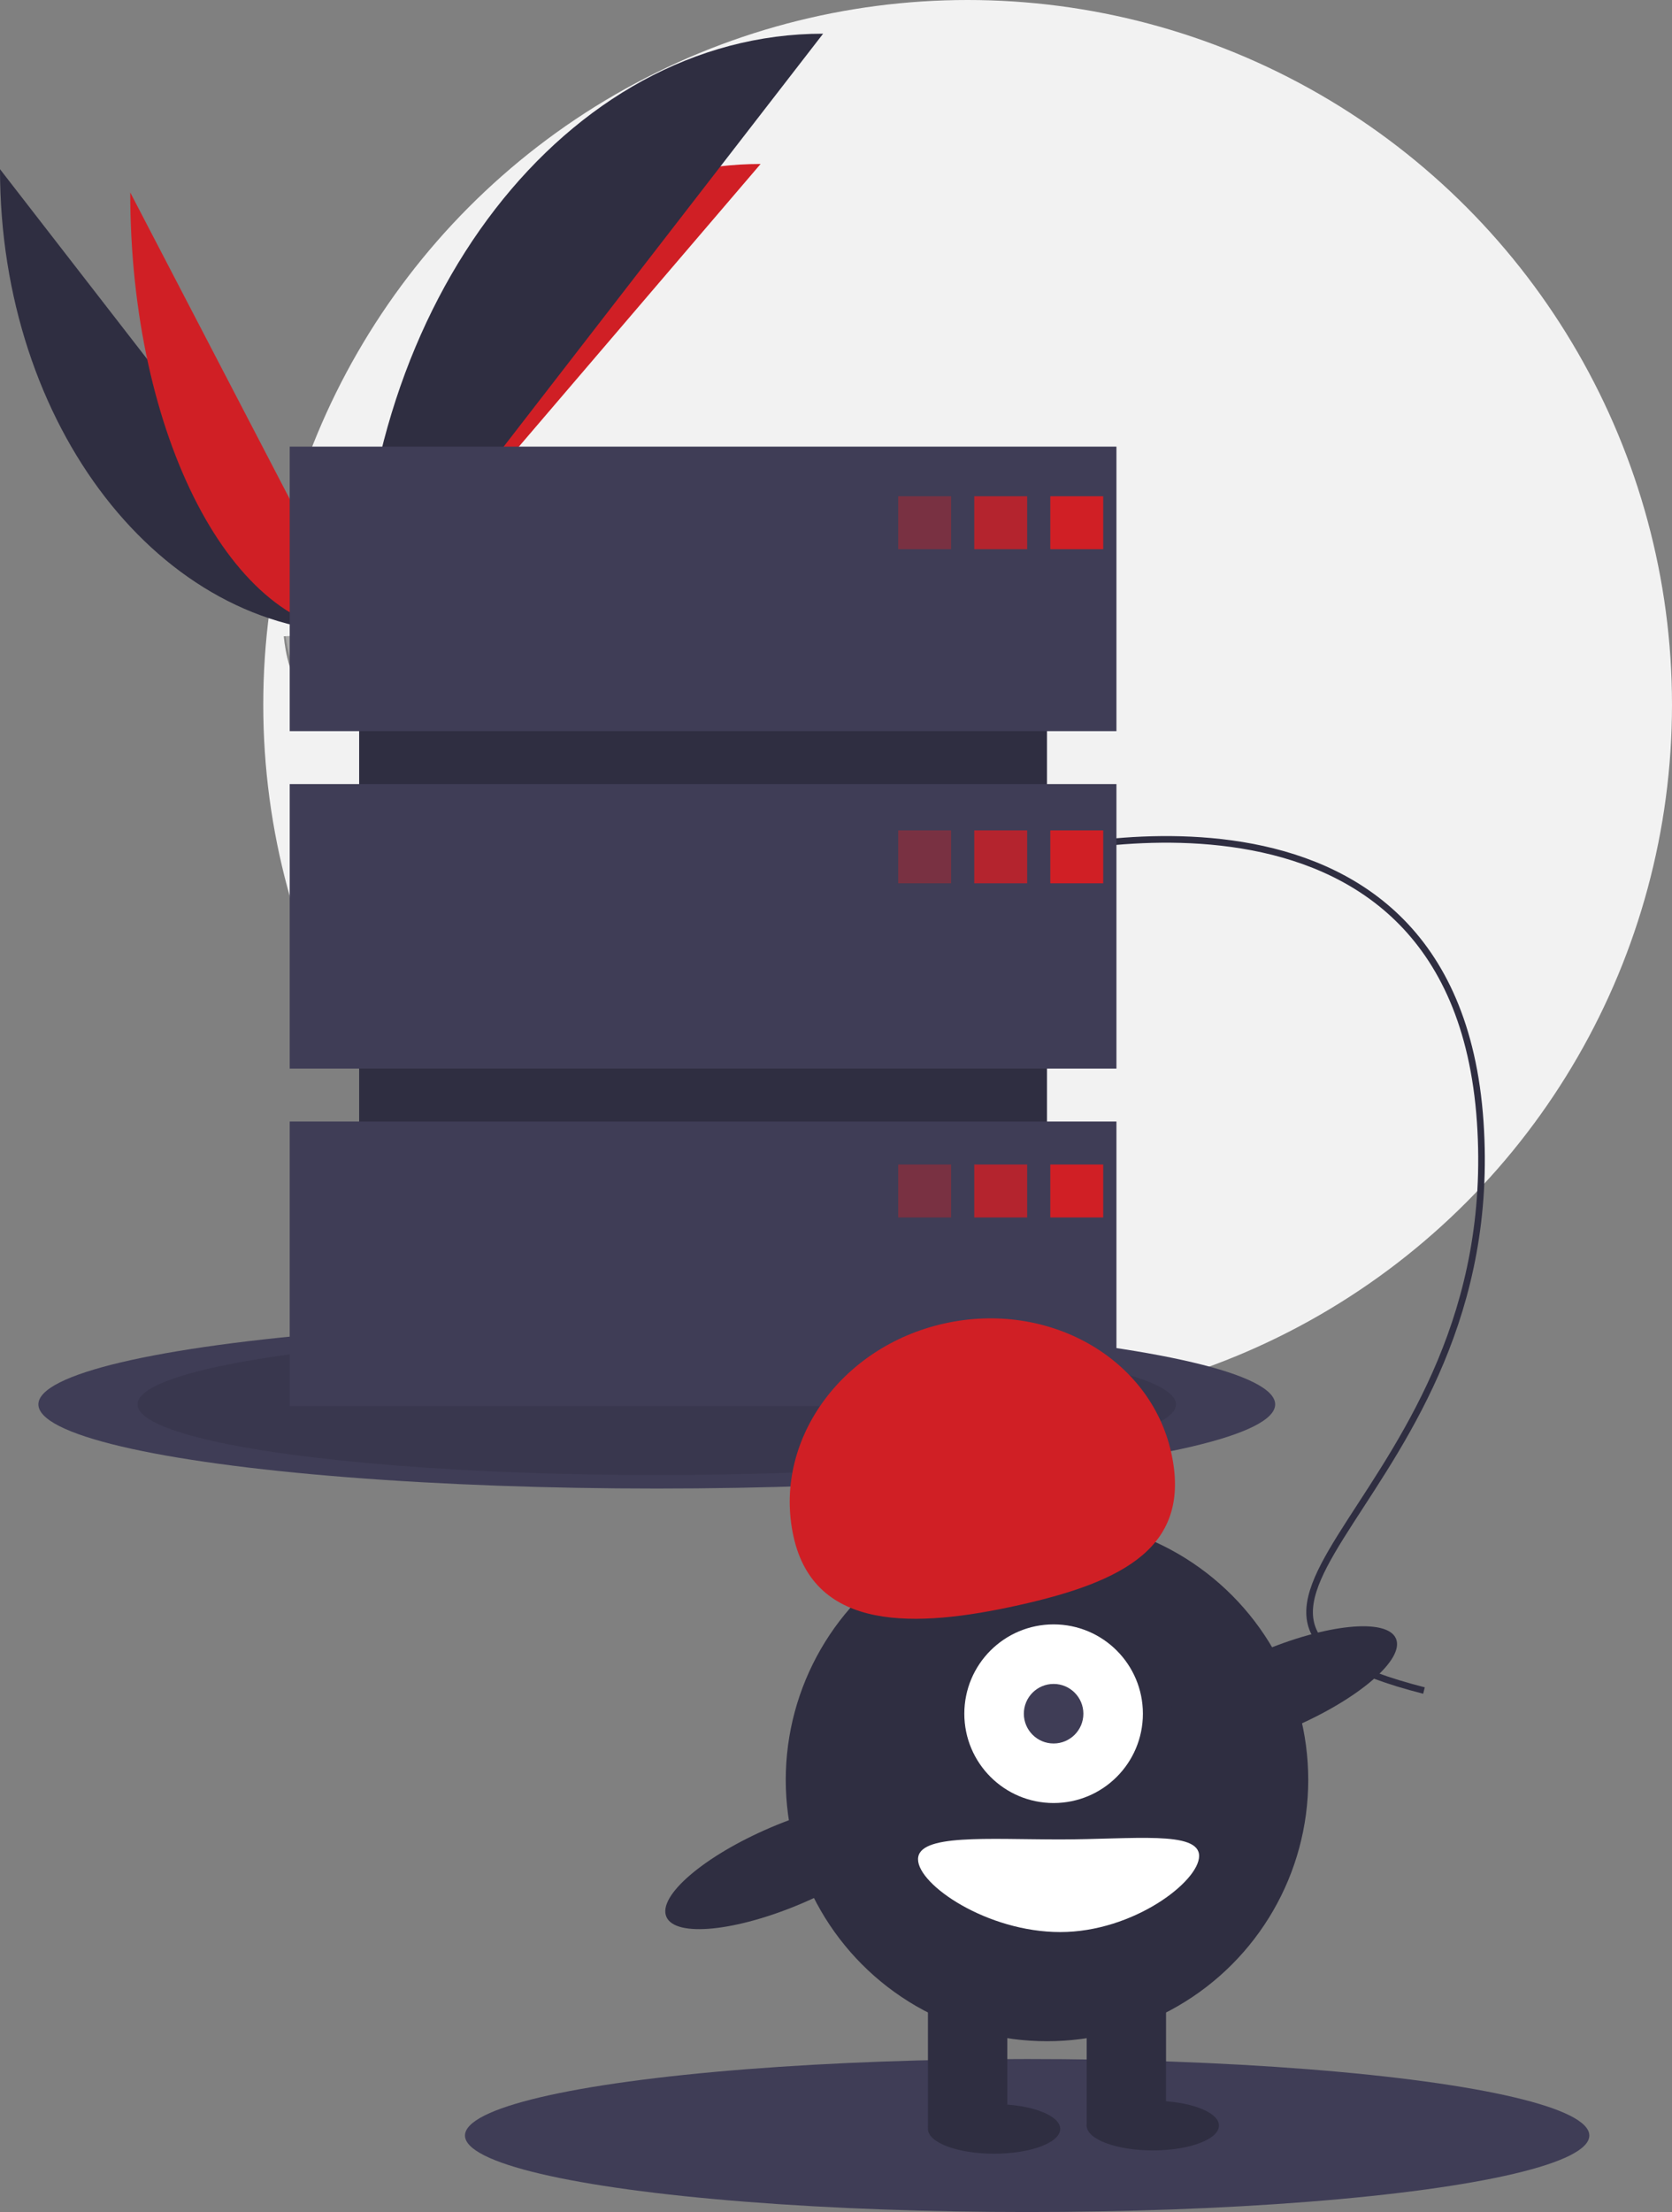 <?xml version="1.0" encoding="UTF-8" standalone="no"?>
<svg
   data-name="Layer 1"
   width="505.609"
   height="668.627"
   viewBox="0 0 505.609 668.627"
   version="1.1"
   id="svg104"
   sodipodi:docname="server.svg"
   inkscape:version="1.1.2 (b8e25be833, 2022-02-05)"
   inkscape:export-filename="C:\Users\olm\Downloads\undraw_server_down_s-4-lk.png"
   inkscape:export-xdpi="151.896"
   inkscape:export-ydpi="151.896"
   xmlns:inkscape="http://www.inkscape.org/namespaces/inkscape"
   xmlns:sodipodi="http://sodipodi.sourceforge.net/DTD/sodipodi-0.dtd"
   xmlns="http://www.w3.org/2000/svg"
   xmlns:svg="http://www.w3.org/2000/svg"
   xmlns:rdf="http://www.w3.org/1999/02/22-rdf-syntax-ns#"
   xmlns:cc="http://creativecommons.org/ns#"
   xmlns:dc="http://purl.org/dc/elements/1.1/">
  <rect x="0" y="0" width="505.609" height="668.627" fill="#808080" stroke="none"/>
  <defs
     id="defs108" />
  <sodipodi:namedview
     id="namedview106"
     pagecolor="#ffffff"
     bordercolor="#666666"
     borderopacity="1.0"
     inkscape:pageshadow="2"
     inkscape:pageopacity="0.0"
     inkscape:pagecheckerboard="0"
     showgrid="false"
     inkscape:zoom="0.9547975"
     inkscape:cx="559.80457"
     inkscape:cy="349.81239"
     inkscape:window-width="2560"
     inkscape:window-height="1377"
     inkscape:window-x="1912"
     inkscape:window-y="-718"
     inkscape:window-maximized="1"
     inkscape:current-layer="svg104" />
  <title
     id="title2">server down</title>
  <circle
     cx="292.609"
     cy="213"
     r="213"
     fill="#f2f2f2"
     id="circle4" />
  <path
     d="m 0,51.142 c 0,77.498 48.618,140.208 108.701,140.208"
     fill="#2f2e41"
     id="path6" />
  <path
     d="m 108.701,191.351 c 0,-78.369 54.255,-141.784 121.304,-141.784"
     fill="#d01f25"
     id="path8" />
  <path
     d="m 39.384,58.168 c 0,73.615 31.003,133.183 69.316,133.183"
     fill="#d01f25"
     id="path10" />
  <path
     d="m 108.701,191.351 c 0,-100.138 62.71,-181.168 140.208,-181.168"
     fill="#2f2e41"
     id="path12" />
  <path
     d="m 85.833,192.339 c 0,0 15.416,-0.475 20.061,-3.783 4.646,-3.308 23.713,-7.258 24.866,-1.953 1.153,5.306 23.167,26.388 5.763,26.529 -17.404,0.14 -40.439,-2.711 -45.076,-5.535 -4.637,-2.824 -5.613,-15.257 -5.613,-15.257 z"
     fill="#a8a8a8"
     id="path14" />
  <path
     d="m 136.833,211.285 c -17.404,0.14 -40.439,-2.711 -45.076,-5.535 -3.531,-2.151 -4.938,-9.869 -5.409,-13.43 -0.326,0.014 -0.515,0.02 -0.515,0.02 0,0 0.976,12.433 5.613,15.257 4.637,2.825 27.672,5.676 45.076,5.535 5.024,-0.041 6.759,-1.828 6.664,-4.475 -0.698,1.6 -2.614,2.598 -6.353,2.628 z"
     opacity="0.2"
     id="path16" />
  <ellipse
     cx="198.609"
     cy="424.5"
     rx="187"
     ry="25.44"
     fill="#3f3d56"
     id="ellipse18" />
  <ellipse
     cx="198.609"
     cy="424.5"
     rx="157"
     ry="21.359"
     opacity="0.1"
     id="ellipse20" />
  <ellipse
     cx="310.609"
     cy="645.5"
     rx="170"
     ry="23.127"
     fill="#3f3d56"
     id="ellipse24" />
  <path
     d="m 309.609,259 c 0,0 130,-36 138,80 8,116 -107,149 -17,172"
     fill="none"
     stroke="#2f2e41"
     stroke-miterlimit="10"
     stroke-width="2"
     id="path28" />
  <rect
     x="108.609"
     y="159"
     width="208"
     height="242"
     fill="#2f2e41"
     id="rect56" />
  <rect
     x="87.609"
     y="135"
     width="250"
     height="86"
     fill="#3f3d56"
     id="rect58" />
  <rect
     x="87.609"
     y="237"
     width="250"
     height="86"
     fill="#3f3d56"
     id="rect60" />
  <rect
     x="87.609"
     y="339"
     width="250"
     height="86"
     fill="#3f3d56"
     id="rect62" />
  <rect
     x="271.609"
     y="150"
     width="16"
     height="16"
     fill="#d01f25"
     opacity="0.4"
     id="rect64" />
  <rect
     x="294.609"
     y="150"
     width="16"
     height="16"
     fill="#d01f25"
     opacity="0.8"
     id="rect66" />
  <rect
     x="317.609"
     y="150"
     width="16"
     height="16"
     fill="#d01f25"
     id="rect68" />
  <rect
     x="271.609"
     y="251"
     width="16"
     height="16"
     fill="#d01f25"
     opacity="0.4"
     id="rect70" />
  <rect
     x="294.609"
     y="251"
     width="16"
     height="16"
     fill="#d01f25"
     opacity="0.8"
     id="rect72" />
  <rect
     x="317.609"
     y="251"
     width="16"
     height="16"
     fill="#d01f25"
     id="rect74" />
  <rect
     x="271.609"
     y="352"
     width="16"
     height="16"
     fill="#d01f25"
     opacity="0.4"
     id="rect76" />
  <rect
     x="294.609"
     y="352"
     width="16"
     height="16"
     fill="#d01f25"
     opacity="0.8"
     id="rect78" />
  <rect
     x="317.609"
     y="352"
     width="16"
     height="16"
     fill="#d01f25"
     id="rect80" />
  <circle
     cx="316.609"
     cy="538"
     r="79"
     fill="#2f2e41"
     id="circle82" />
  <rect
     x="280.609"
     y="600"
     width="24"
     height="43"
     fill="#2f2e41"
     id="rect84" />
  <rect
     x="328.609"
     y="600"
     width="24"
     height="43"
     fill="#2f2e41"
     id="rect86" />
  <ellipse
     cx="300.609"
     cy="643.5"
     rx="20"
     ry="7.5"
     fill="#2f2e41"
     id="ellipse88" />
  <ellipse
     cx="348.609"
     cy="642.5"
     rx="20"
     ry="7.5"
     fill="#2f2e41"
     id="ellipse90" />
  <circle
     cx="318.609"
     cy="518"
     r="27"
     fill="#ffffff"
     id="circle92" />
  <circle
     cx="318.609"
     cy="518"
     r="9"
     fill="#3f3d56"
     id="circle94" />
  <path
     d="m 239.976,464.532 c -6.379,-28.568 14.012,-57.434 45.544,-64.475 31.532,-7.041 62.265,10.41 68.644,38.978 6.379,28.568 -14.519,39.104 -46.051,46.145 -31.532,7.041 -61.758,7.92 -68.137,-20.647 z"
     fill="#d01f25"
     id="path96" />
  <ellipse
     cx="153.695"
     cy="621.449"
     rx="39.5"
     ry="12.4"
     transform="rotate(-23.171)"
     fill="#2f2e41"
     id="ellipse98" />
  <ellipse
     cx="-3.221"
     cy="611.939"
     rx="39.5"
     ry="12.4"
     transform="rotate(-23.171)"
     fill="#2f2e41"
     id="ellipse100" />
  <path
     d="m 362.609,561 c 0,7.732 -19.909,23 -42,23 -22.091,0 -43,-14.268 -43,-22 0,-7.732 20.909,-6 43,-6 22.091,0 42,-2.732 42,5 z"
     fill="#ffffff"
     id="path102" />
</svg>
